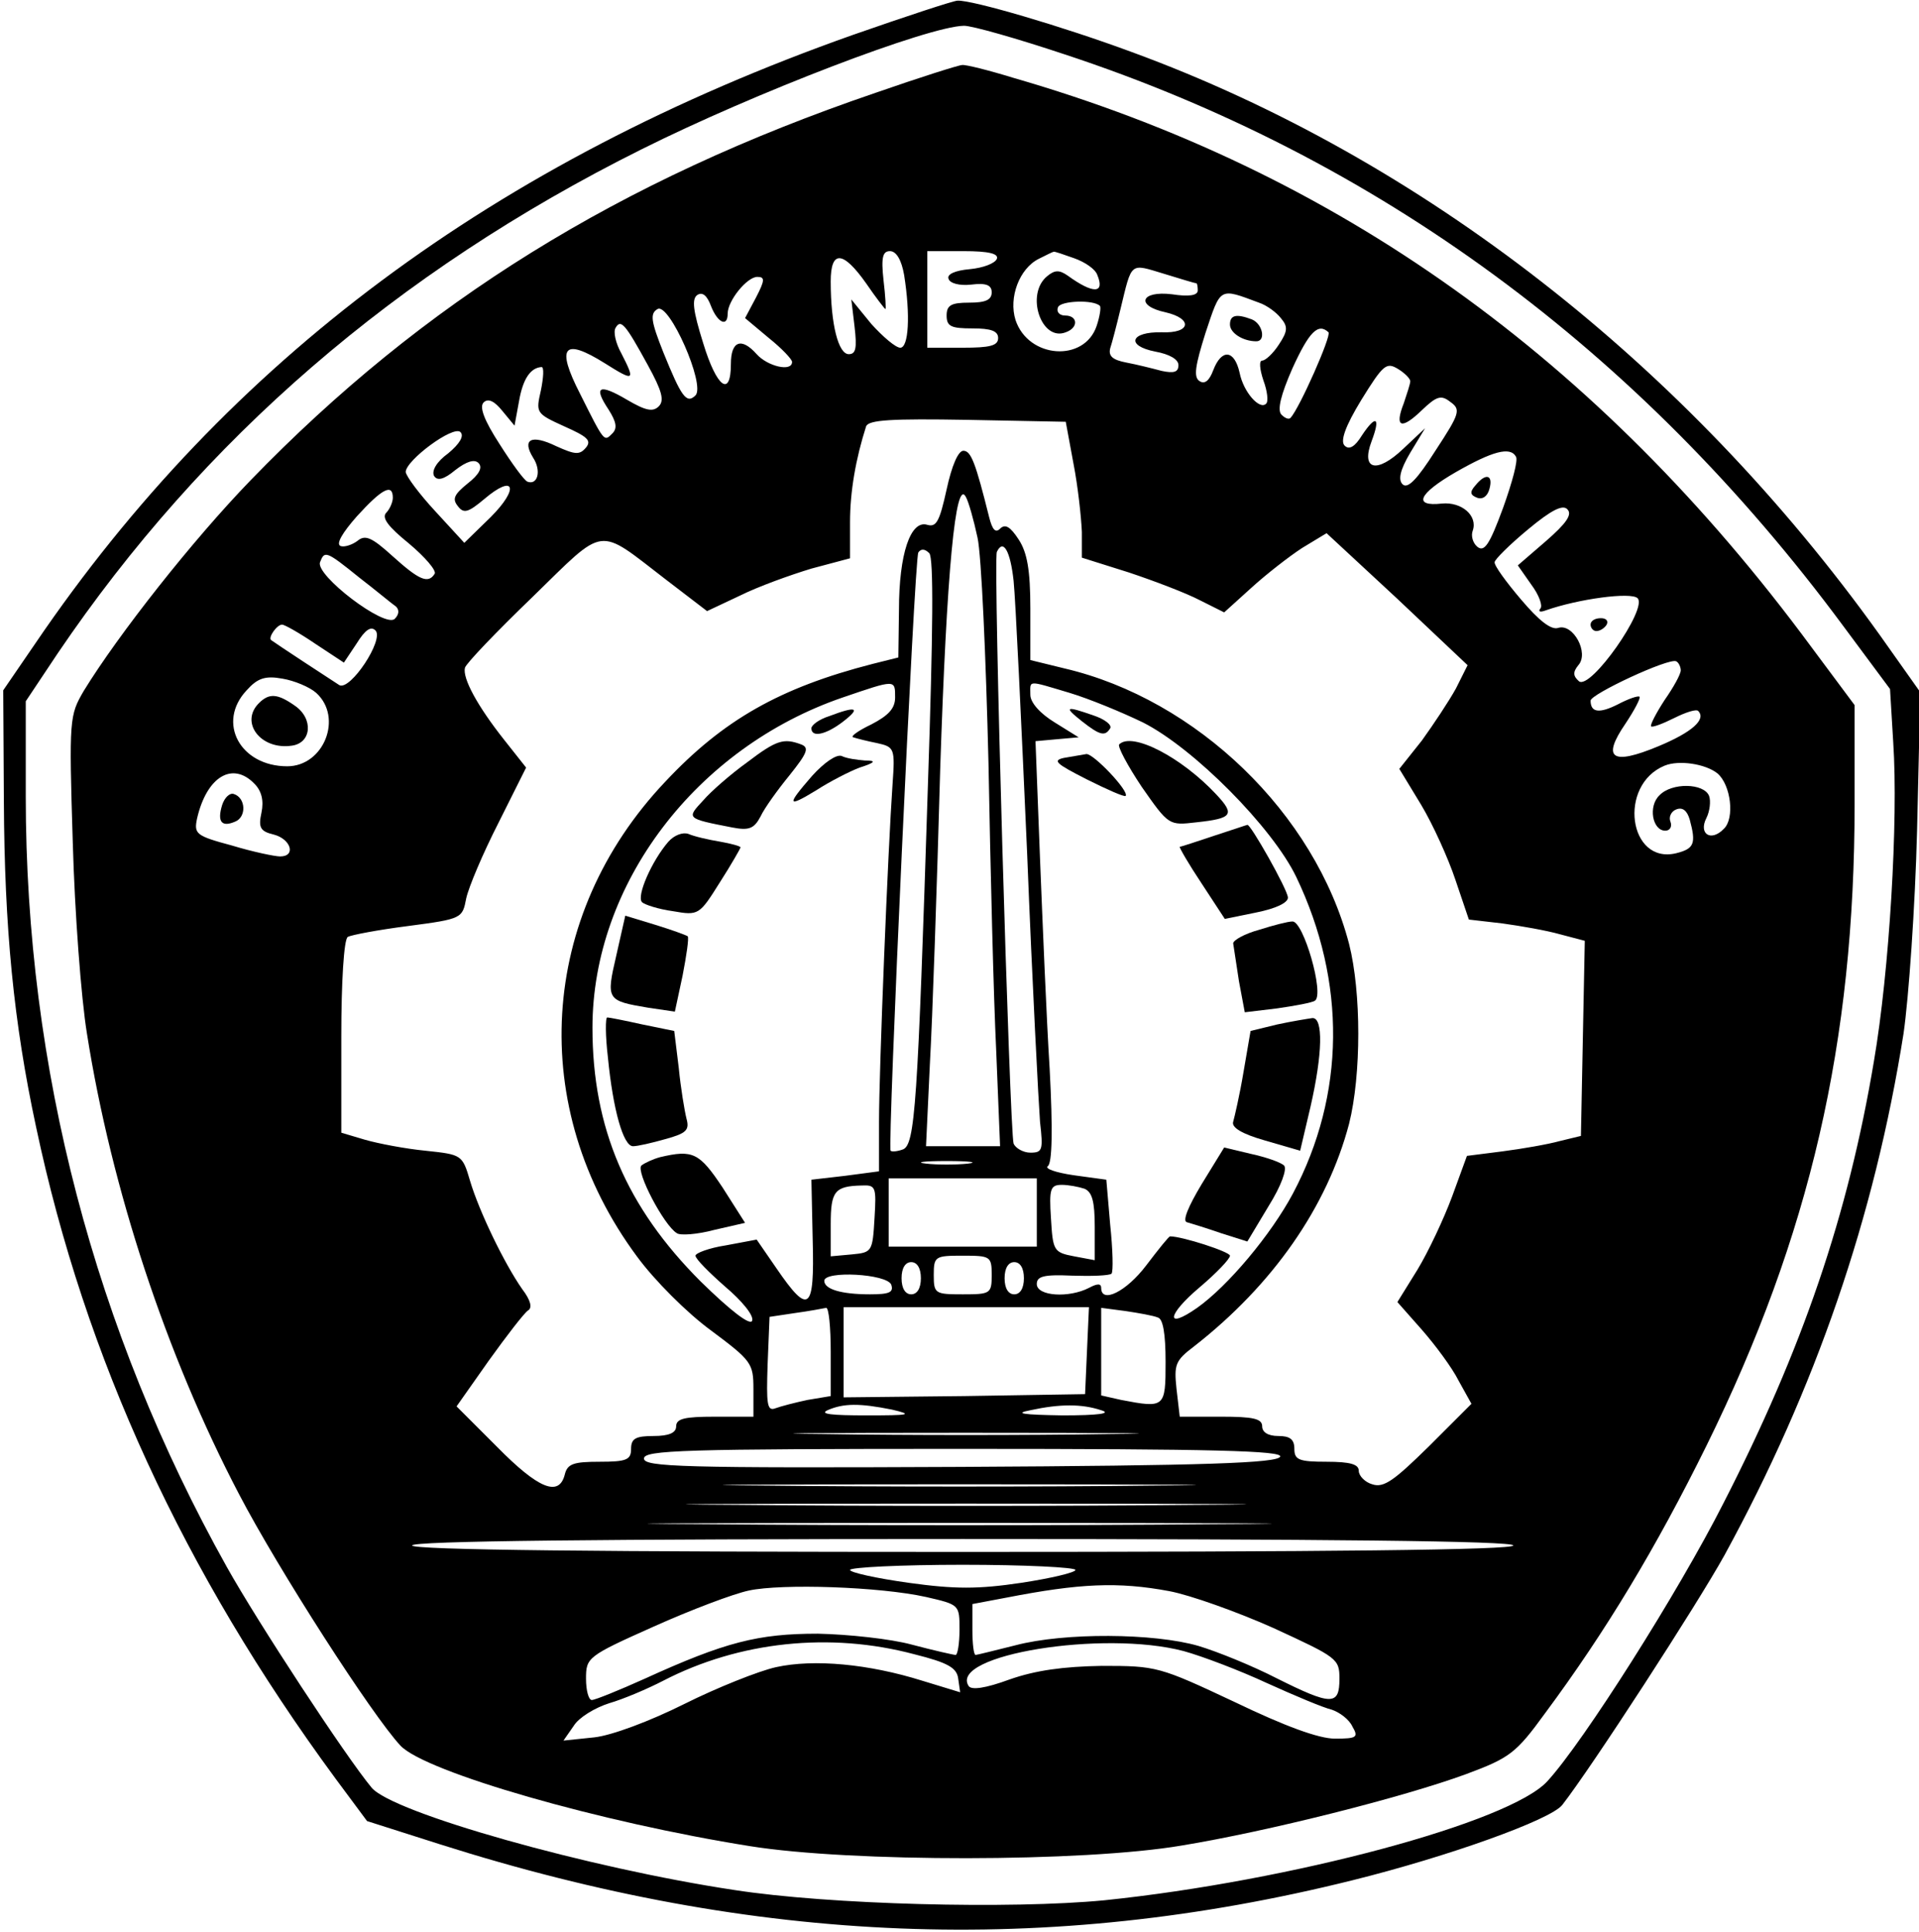 <?xml version="1.0" standalone="no"?>
<!DOCTYPE svg PUBLIC "-//W3C//DTD SVG 20010904//EN"
 "http://www.w3.org/TR/2001/REC-SVG-20010904/DTD/svg10.dtd">
<svg version="1.0" xmlns="http://www.w3.org/2000/svg"
 width="298pt" height="300pt" viewBox="0 0 298 300"
 preserveAspectRatio="xMidYMid meet">

<g transform="translate(0,300) scale(0.1,-0.1)"
fill="#000000" stroke="none">
<path d="M1325 2946 c-557 -197 -971 -505 -1270 -945 l-50 -73 1 -172 c1 -197
15 -343 50 -506 76 -359 229 -691 465 -1012 l49 -66 113 -36 c491 -156 943
-174 1417 -56 149 37 308 94 326 117 46 59 210 312 252 388 141 258 233 525
278 810 8 55 18 197 21 315 l5 215 -63 89 c-300 419 -711 740 -1161 905 -108
40 -248 81 -271 80 -6 0 -79 -24 -162 -53z m327 -30 c486 -160 893 -459 1211
-889 l72 -97 5 -83 c8 -121 -6 -355 -30 -495 -40 -239 -111 -447 -234 -687
-70 -138 -217 -370 -273 -431 -58 -64 -398 -155 -688 -185 -145 -14 -427 -7
-575 16 -226 34 -531 120 -563 159 -40 48 -177 257 -225 343 -205 367 -312
774 -312 1196 l0 148 50 75 c225 332 525 592 906 782 176 88 445 191 501 192
13 0 83 -20 155 -44z"/>
<path d="M1360 2856 c-399 -136 -703 -325 -971 -602 -90 -93 -205 -239 -259
-327 -22 -38 -23 -42 -17 -235 3 -109 13 -242 22 -297 38 -241 123 -499 236
-715 61 -117 207 -344 251 -391 39 -41 310 -119 543 -156 156 -25 517 -25 670
1 134 22 344 75 442 111 67 25 77 32 122 94 95 128 173 258 251 416 161 327
230 627 230 997 l0 153 -67 90 c-331 449 -737 739 -1239 884 -39 12 -75 21
-80 20 -5 0 -65 -19 -134 -43z m44 -283 c10 -63 7 -113 -6 -113 -7 0 -27 17
-45 37 l-31 38 5 -42 c4 -34 2 -43 -9 -43 -16 0 -28 46 -28 113 0 49 19 48 55
-3 15 -22 29 -40 30 -40 1 0 0 20 -3 45 -4 36 -1 45 10 45 10 0 18 -14 22 -37z
m144 25 c-3 -7 -21 -14 -42 -16 -23 -2 -36 -8 -33 -15 2 -7 17 -11 35 -9 24 3
32 -1 32 -12 0 -12 -10 -16 -35 -16 -28 0 -35 -4 -35 -20 0 -17 7 -20 40 -20
29 0 40 -4 40 -15 0 -12 -13 -15 -55 -15 l-55 0 0 75 0 75 56 0 c40 0 55 -4
52 -12z m120 1 c17 -6 33 -17 36 -26 12 -29 -6 -30 -46 -1 -13 9 -20 9 -32 -1
-34 -28 -9 -102 29 -87 20 7 19 26 -1 26 -9 0 -14 6 -11 13 4 10 55 12 65 2 2
-2 0 -16 -5 -31 -19 -57 -106 -51 -126 9 -11 35 6 80 36 95 12 6 22 11 23 11
1 1 15 -4 32 -10z m190 -39 c1 0 2 -5 2 -11 0 -8 -14 -10 -40 -6 -49 6 -57
-18 -10 -28 43 -10 39 -33 -6 -31 -49 1 -56 -21 -10 -30 22 -4 36 -12 36 -21
0 -11 -7 -13 -26 -9 -15 4 -39 10 -55 13 -21 4 -28 10 -25 22 3 9 10 36 16 61
18 74 14 71 67 55 26 -8 49 -15 51 -15z m-684 -22 l-17 -32 37 -31 c20 -16 36
-33 36 -37 0 -16 -38 -7 -55 12 -24 27 -40 20 -40 -15 0 -53 -22 -37 -43 32
-16 51 -18 69 -9 75 8 5 15 -1 21 -17 10 -26 26 -34 26 -12 0 20 30 57 46 57
12 0 12 -5 -2 -32z m781 -8 c12 -4 27 -15 34 -24 11 -13 11 -20 -3 -41 -9 -14
-21 -25 -26 -25 -5 0 -4 -13 2 -31 6 -16 8 -33 4 -36 -10 -10 -35 18 -41 48
-8 36 -28 38 -41 4 -6 -16 -13 -22 -21 -17 -10 6 -7 24 9 75 24 72 21 70 83
47z m-875 -144 c-14 -14 -22 -2 -50 67 -19 48 -21 60 -9 67 18 11 75 -118 59
-134z m-74 47 c22 -40 26 -55 17 -64 -9 -9 -20 -7 -49 10 -44 26 -53 21 -29
-15 12 -19 14 -29 6 -37 -13 -13 -12 -15 -50 61 -38 74 -26 88 38 48 46 -29
48 -28 26 15 -9 16 -13 34 -9 40 8 14 15 6 50 -58z m1057 51 c5 -5 -45 -118
-59 -133 -3 -3 -9 0 -14 5 -7 7 -1 31 17 72 26 57 40 71 56 56z m127 -76 c0
-4 -5 -19 -10 -34 -15 -38 -4 -42 28 -11 23 22 30 24 44 13 17 -12 15 -18 -23
-76 -28 -44 -43 -60 -51 -52 -7 7 -4 22 12 49 l23 38 -34 -32 c-41 -39 -66
-33 -49 12 14 37 7 42 -15 9 -11 -18 -20 -23 -27 -16 -7 7 1 30 26 71 34 55
39 59 57 48 10 -6 19 -15 19 -19z m-1350 -14 c-8 -35 -8 -36 36 -56 36 -16 43
-22 34 -33 -10 -12 -17 -11 -46 2 -39 19 -54 11 -36 -18 13 -20 7 -43 -9 -37
-5 2 -24 28 -43 58 -24 37 -32 58 -25 65 7 7 17 2 29 -13 l19 -23 7 38 c6 35
18 52 35 53 4 0 3 -16 -1 -36z m827 -114 c7 -36 12 -83 13 -106 l0 -40 73 -23
c39 -13 89 -32 110 -43 l38 -19 42 38 c23 21 59 49 79 62 l38 23 110 -102 109
-103 -18 -36 c-11 -20 -35 -56 -53 -81 l-35 -44 34 -56 c18 -30 42 -83 53
-116 l21 -62 52 -6 c29 -4 69 -11 90 -17 l38 -10 -3 -151 -3 -152 -33 -8 c-18
-5 -58 -12 -89 -16 l-55 -7 -23 -63 c-13 -35 -37 -86 -54 -114 l-31 -50 38
-43 c21 -24 47 -59 57 -79 l20 -36 -66 -66 c-54 -53 -70 -65 -88 -59 -11 3
-21 13 -21 21 0 10 -13 14 -50 14 -43 0 -50 3 -50 20 0 15 -7 20 -25 20 -16 0
-25 6 -25 15 0 12 -14 15 -64 15 l-64 0 -5 43 c-4 38 -2 44 27 66 123 96 207
217 241 346 19 76 19 204 0 279 -53 203 -237 380 -442 428 l-53 13 0 80 c0 60
-5 87 -18 107 -13 20 -21 25 -29 17 -7 -7 -12 -2 -17 18 -21 84 -28 103 -40
103 -8 0 -18 -23 -26 -60 -11 -50 -16 -59 -30 -55 -26 8 -44 -45 -44 -132 l-1
-74 -40 -10 c-144 -37 -232 -87 -322 -183 -197 -208 -215 -506 -44 -737 27
-37 78 -88 115 -115 63 -47 66 -51 66 -91 l0 -43 -60 0 c-47 0 -60 -3 -60 -15
0 -10 -11 -15 -35 -15 -28 0 -35 -4 -35 -20 0 -17 -7 -20 -49 -20 -40 0 -50
-3 -54 -20 -9 -35 -41 -22 -105 43 l-63 63 50 71 c28 39 55 74 61 78 7 4 4 16
-9 33 -28 40 -67 121 -81 168 -12 41 -13 41 -69 47 -31 3 -73 11 -94 17 l-37
11 0 149 c0 85 4 151 10 155 5 3 47 11 94 17 84 11 84 12 90 43 4 18 26 70 50
117 l43 86 -34 43 c-42 53 -65 96 -61 112 2 7 49 56 105 110 115 112 99 110
207 27 l64 -49 51 24 c28 14 78 32 111 42 l60 16 0 56 c0 48 9 99 25 149 4 10
40 12 157 10 l153 -3 12 -65z m-971 16 c-18 -13 -26 -27 -22 -35 5 -8 15 -6
33 9 18 14 30 17 36 11 7 -7 1 -18 -17 -32 -21 -17 -24 -24 -15 -35 9 -12 16
-10 41 11 47 40 55 17 10 -28 l-41 -40 -45 49 c-25 27 -45 54 -46 61 0 18 74
73 85 62 6 -6 -1 -18 -19 -33z m1658 -5 c4 -5 -6 -41 -20 -80 -21 -57 -29 -69
-40 -60 -7 6 -10 17 -7 25 8 23 -17 45 -48 42 -45 -5 -37 15 22 49 56 32 84
40 93 24z m-1744 -64 c0 -7 -5 -18 -10 -23 -8 -8 3 -22 35 -48 25 -21 43 -42
40 -47 -10 -16 -24 -10 -65 27 -33 30 -43 34 -55 24 -8 -6 -20 -10 -26 -8 -8
3 3 21 25 46 39 43 56 52 56 29z m908 -62 c6 -27 13 -185 17 -350 3 -165 8
-366 12 -447 l6 -148 -58 0 -57 0 6 128 c4 70 11 276 16 457 10 308 24 455 40
423 4 -7 12 -35 18 -63z m883 -5 l-44 -38 21 -30 c12 -16 18 -33 14 -37 -4 -5
0 -6 8 -3 51 18 133 29 143 19 16 -16 -73 -143 -91 -129 -9 8 -10 14 -1 25 17
19 -8 65 -31 58 -11 -4 -30 11 -58 44 -23 27 -42 53 -41 58 0 4 23 27 52 51
36 30 54 39 61 31 8 -8 -2 -22 -33 -49z m-960 -377 c-16 -500 -20 -561 -39
-568 -8 -3 -17 -4 -19 -2 -5 6 37 919 43 929 4 6 10 6 17 -1 7 -7 6 -120 -2
-358z m133 315 c3 -29 12 -219 21 -423 8 -203 18 -391 20 -417 5 -44 4 -48
-15 -48 -11 0 -23 7 -26 14 -6 17 -32 907 -26 919 10 21 21 1 26 -45z m-1016
5 c26 -20 51 -41 57 -45 5 -5 5 -12 -2 -19 -15 -15 -124 68 -116 88 7 18 9 18
61 -24z m-68 -103 l44 -29 20 30 c13 21 22 27 29 20 14 -14 -39 -94 -56 -85
-11 7 -98 64 -106 70 -5 4 9 24 17 24 4 0 27 -13 52 -30z m2120 -41 c0 -6 -11
-26 -25 -46 -13 -20 -23 -39 -21 -41 2 -2 18 4 36 13 18 9 34 14 37 11 13 -13
-9 -33 -62 -55 -72 -30 -88 -19 -51 35 14 21 24 40 22 42 -2 2 -17 -3 -34 -12
-28 -14 -42 -13 -42 6 0 10 122 67 133 61 4 -2 7 -9 7 -14z m-2119 -35 c42
-38 12 -114 -45 -114 -73 0 -110 68 -63 118 17 19 29 23 56 18 18 -3 42 -13
52 -22z m899 -7 c0 -17 -10 -28 -37 -42 -21 -10 -33 -19 -28 -20 6 -2 22 -6
37 -9 27 -6 28 -8 24 -64 -7 -99 -21 -444 -21 -524 l0 -77 -53 -7 -52 -6 2
-94 c3 -110 -6 -117 -56 -44 l-31 45 -48 -9 c-26 -4 -47 -12 -47 -16 0 -5 21
-26 46 -48 26 -22 45 -45 42 -53 -3 -8 -33 15 -80 61 -115 115 -168 238 -168
394 0 223 161 435 389 513 82 28 81 28 81 0z m271 7 c30 -9 81 -30 114 -46 79
-40 201 -163 238 -240 78 -163 76 -338 -5 -491 -34 -64 -101 -144 -149 -178
-50 -35 -47 -11 4 32 26 22 47 44 47 49 0 6 -74 30 -93 30 -2 0 -18 -20 -37
-45 -31 -41 -70 -60 -70 -35 0 7 -6 7 -19 0 -31 -16 -81 -13 -81 6 0 12 11 15
55 13 30 -1 57 0 61 3 3 3 2 38 -2 76 l-6 70 -51 7 c-27 4 -45 10 -40 14 7 4
8 57 3 151 -5 80 -11 227 -15 327 l-7 182 33 3 34 3 -37 23 c-23 14 -38 31
-38 43 0 23 -6 23 61 3z m1006 -125 c21 -18 27 -70 10 -86 -20 -21 -40 -8 -27
17 5 10 7 26 4 34 -8 20 -58 21 -77 1 -18 -17 -11 -55 9 -55 7 0 11 6 8 14 -3
7 1 16 9 19 10 4 17 -2 21 -16 10 -37 7 -45 -21 -52 -74 -18 -91 106 -18 136
22 9 63 3 82 -12z m-2272 -16 c11 -11 15 -26 11 -45 -5 -23 -2 -29 19 -34 27
-7 35 -34 10 -34 -8 0 -42 7 -75 17 -56 15 -59 18 -54 42 15 65 55 89 89 54z
m1108 -590 c-18 -2 -48 -2 -65 0 -18 2 -4 4 32 4 36 0 50 -2 33 -4z m107 -76
l0 -53 -115 0 -115 0 0 53 0 53 115 0 115 0 0 -53z m-252 -9 c-3 -52 -4 -53
-35 -56 l-33 -3 0 50 c0 51 6 59 48 60 22 1 23 -2 20 -51z m326 46 c12 -5 16
-20 16 -59 l0 -52 -32 6 c-32 6 -33 9 -36 59 -3 46 -1 52 17 52 10 0 26 -3 35
-6z m-144 -134 c0 -29 -2 -30 -45 -30 -43 0 -45 1 -45 30 0 29 2 30 45 30 43
0 45 -1 45 -30z m-110 -5 c0 -16 -6 -25 -15 -25 -9 0 -15 9 -15 25 0 16 6 25
15 25 9 0 15 -9 15 -25z m160 0 c0 -16 -6 -25 -15 -25 -9 0 -15 9 -15 25 0 16
6 25 15 25 9 0 15 -9 15 -25z m-206 -10 c4 -12 -3 -15 -33 -15 -45 0 -71 8
-71 21 0 16 97 11 104 -6z m-94 -104 l0 -69 -36 -6 c-19 -4 -42 -10 -50 -13
-13 -5 -14 7 -12 68 l3 74 40 6 c22 3 43 7 48 8 4 0 7 -30 7 -68z m398 2 l-3
-68 -187 -3 -188 -2 0 70 0 70 190 0 191 0 -3 -67z m110 51 c8 -2 12 -25 12
-69 0 -71 -1 -72 -69 -59 l-31 7 0 68 0 68 38 -5 c20 -3 43 -7 50 -10z m-413
-143 c34 -8 28 -9 -40 -9 -53 0 -73 2 -60 8 25 11 50 11 100 1z m325 -1 c17
-5 -4 -8 -60 -8 -62 1 -76 3 -50 8 46 10 80 10 110 0z m8 -37 c-120 -2 -316
-2 -435 0 -120 1 -22 2 217 2 239 0 337 -1 218 -2z m270 -35 c-4 -10 -114 -14
-496 -16 -433 -2 -492 0 -492 13 0 13 60 15 496 15 392 0 495 -3 492 -12z
m-201 -45 c-163 -2 -431 -2 -595 0 -163 1 -29 2 298 2 327 0 461 -1 297 -2z
m66 -30 c-194 -2 -512 -2 -705 0 -194 1 -36 2 352 2 388 0 546 -1 353 -2z m30
-30 c-216 -2 -570 -2 -785 0 -216 1 -40 2 392 2 432 0 608 -1 393 -2z m467
-33 c0 -7 -292 -10 -855 -10 -563 0 -855 3 -855 10 0 7 292 10 855 10 563 0
855 -3 855 -10z m-680 -38 c0 -4 -38 -13 -84 -20 -67 -10 -103 -10 -175 0 -50
7 -91 16 -91 20 0 4 79 8 175 8 96 0 175 -4 175 -8z m-232 -42 c52 -12 52 -12
52 -51 0 -21 -3 -39 -6 -39 -3 0 -34 7 -68 16 -33 9 -99 16 -146 17 -93 0
-144 -13 -269 -70 -40 -18 -77 -33 -82 -33 -5 0 -9 15 -9 33 0 33 2 35 105 81
58 26 124 51 148 56 51 11 203 6 275 -10z m378 9 c32 -6 105 -32 161 -57 100
-46 103 -48 103 -79 0 -42 -12 -42 -98 1 -37 19 -91 41 -121 50 -69 20 -208
21 -284 1 -32 -8 -60 -15 -62 -15 -3 0 -5 18 -5 39 l0 40 53 10 c113 22 173
25 253 10z m-396 -98 c52 -13 66 -21 68 -38 l3 -21 -59 18 c-83 26 -168 34
-227 21 -27 -6 -92 -32 -142 -57 -54 -27 -113 -49 -140 -52 l-48 -5 16 23 c8
13 33 28 55 35 21 6 59 22 84 35 118 61 259 76 390 41z m418 5 c29 -8 87 -30
130 -50 42 -19 87 -38 100 -41 12 -4 27 -15 32 -26 10 -17 7 -19 -27 -19 -25
0 -77 19 -156 57 -117 55 -121 56 -206 56 -60 -1 -103 -7 -143 -21 -38 -14
-60 -17 -64 -10 -30 48 209 87 334 54z"/>
<path d="M1910 2496 c0 -13 20 -26 41 -26 15 0 10 27 -7 34 -24 9 -34 7 -34
-8z"/>
<path d="M2291 2246 c-9 -10 -8 -15 3 -19 8 -3 16 2 19 14 6 22 -6 25 -22 5z"/>
<path d="M2470 2030 c0 -5 4 -10 9 -10 6 0 13 5 16 10 3 6 -1 10 -9 10 -9 0
-16 -4 -16 -10z"/>
<path d="M402 1908 c-30 -30 3 -73 51 -66 31 4 34 42 5 62 -27 19 -40 20 -56
4z"/>
<path d="M1288 1888 c-16 -5 -28 -14 -28 -19 0 -15 23 -10 50 11 27 21 20 24
-22 8z"/>
<path d="M1160 1816 c-25 -18 -56 -45 -68 -59 -26 -28 -27 -28 45 -42 26 -5
34 -2 44 17 6 13 27 42 45 64 28 35 31 43 18 48 -27 10 -38 7 -84 -28z"/>
<path d="M1261 1795 c-40 -46 -39 -50 7 -22 20 13 51 29 67 35 25 8 26 11 8
11 -12 1 -28 3 -36 7 -8 3 -27 -10 -46 -31z"/>
<path d="M1038 1693 c-26 -30 -50 -85 -41 -94 4 -4 26 -11 48 -14 40 -7 41 -6
73 45 18 28 32 53 32 54 0 2 -15 6 -32 9 -18 3 -40 8 -49 12 -9 3 -22 -2 -31
-12z"/>
<path d="M957 1516 c-16 -69 -15 -70 50 -81 l41 -6 12 56 c6 31 10 58 8 61 -3
2 -25 10 -51 18 l-46 14 -14 -62z"/>
<path d="M944 1358 c8 -82 24 -138 39 -138 7 0 29 5 50 11 33 9 38 14 33 32
-3 12 -9 48 -12 79 l-7 57 -49 10 c-27 6 -52 11 -55 11 -3 0 -3 -28 1 -62z"/>
<path d="M1025 1203 c-11 -3 -24 -9 -29 -13 -9 -9 35 -93 55 -105 5 -4 32 -2
58 5 l48 11 -35 55 c-36 54 -46 59 -97 47z"/>
<path d="M1680 1880 c28 -22 36 -24 44 -11 3 5 -8 14 -26 20 -43 15 -47 14
-18 -9z"/>
<path d="M1738 1844 c-3 -3 13 -33 35 -66 42 -60 42 -60 85 -55 56 6 60 12 31
43 -54 58 -131 98 -151 78z"/>
<path d="M1652 1823 c-18 -4 -12 -9 35 -33 32 -16 59 -28 61 -26 6 7 -50 66
-61 65 -7 -1 -22 -4 -35 -6z"/>
<path d="M1885 1702 c-27 -9 -51 -17 -53 -17 -1 -1 14 -27 34 -57 l36 -55 49
10 c30 6 49 15 49 23 0 12 -59 116 -63 113 -1 0 -24 -8 -52 -17z"/>
<path d="M1955 1556 c-22 -6 -40 -16 -40 -21 1 -6 5 -32 9 -59 l9 -48 50 6
c28 4 55 9 59 12 15 10 -18 124 -35 123 -7 0 -30 -6 -52 -13z"/>
<path d="M1983 1409 l-41 -10 -11 -64 c-6 -36 -14 -70 -16 -77 -3 -9 14 -19
49 -29 l55 -16 16 68 c19 83 20 139 3 138 -7 -1 -32 -5 -55 -10z"/>
<path d="M1866 1161 c-21 -35 -30 -57 -23 -59 7 -2 30 -9 53 -17 l41 -13 33
55 c20 32 29 58 24 63 -5 5 -28 13 -51 18 l-42 10 -35 -57z"/>
<path d="M345 1750 c-8 -26 -1 -35 20 -26 18 7 17 37 -2 43 -6 2 -14 -5 -18
-17z"/>
</g>
</svg>
